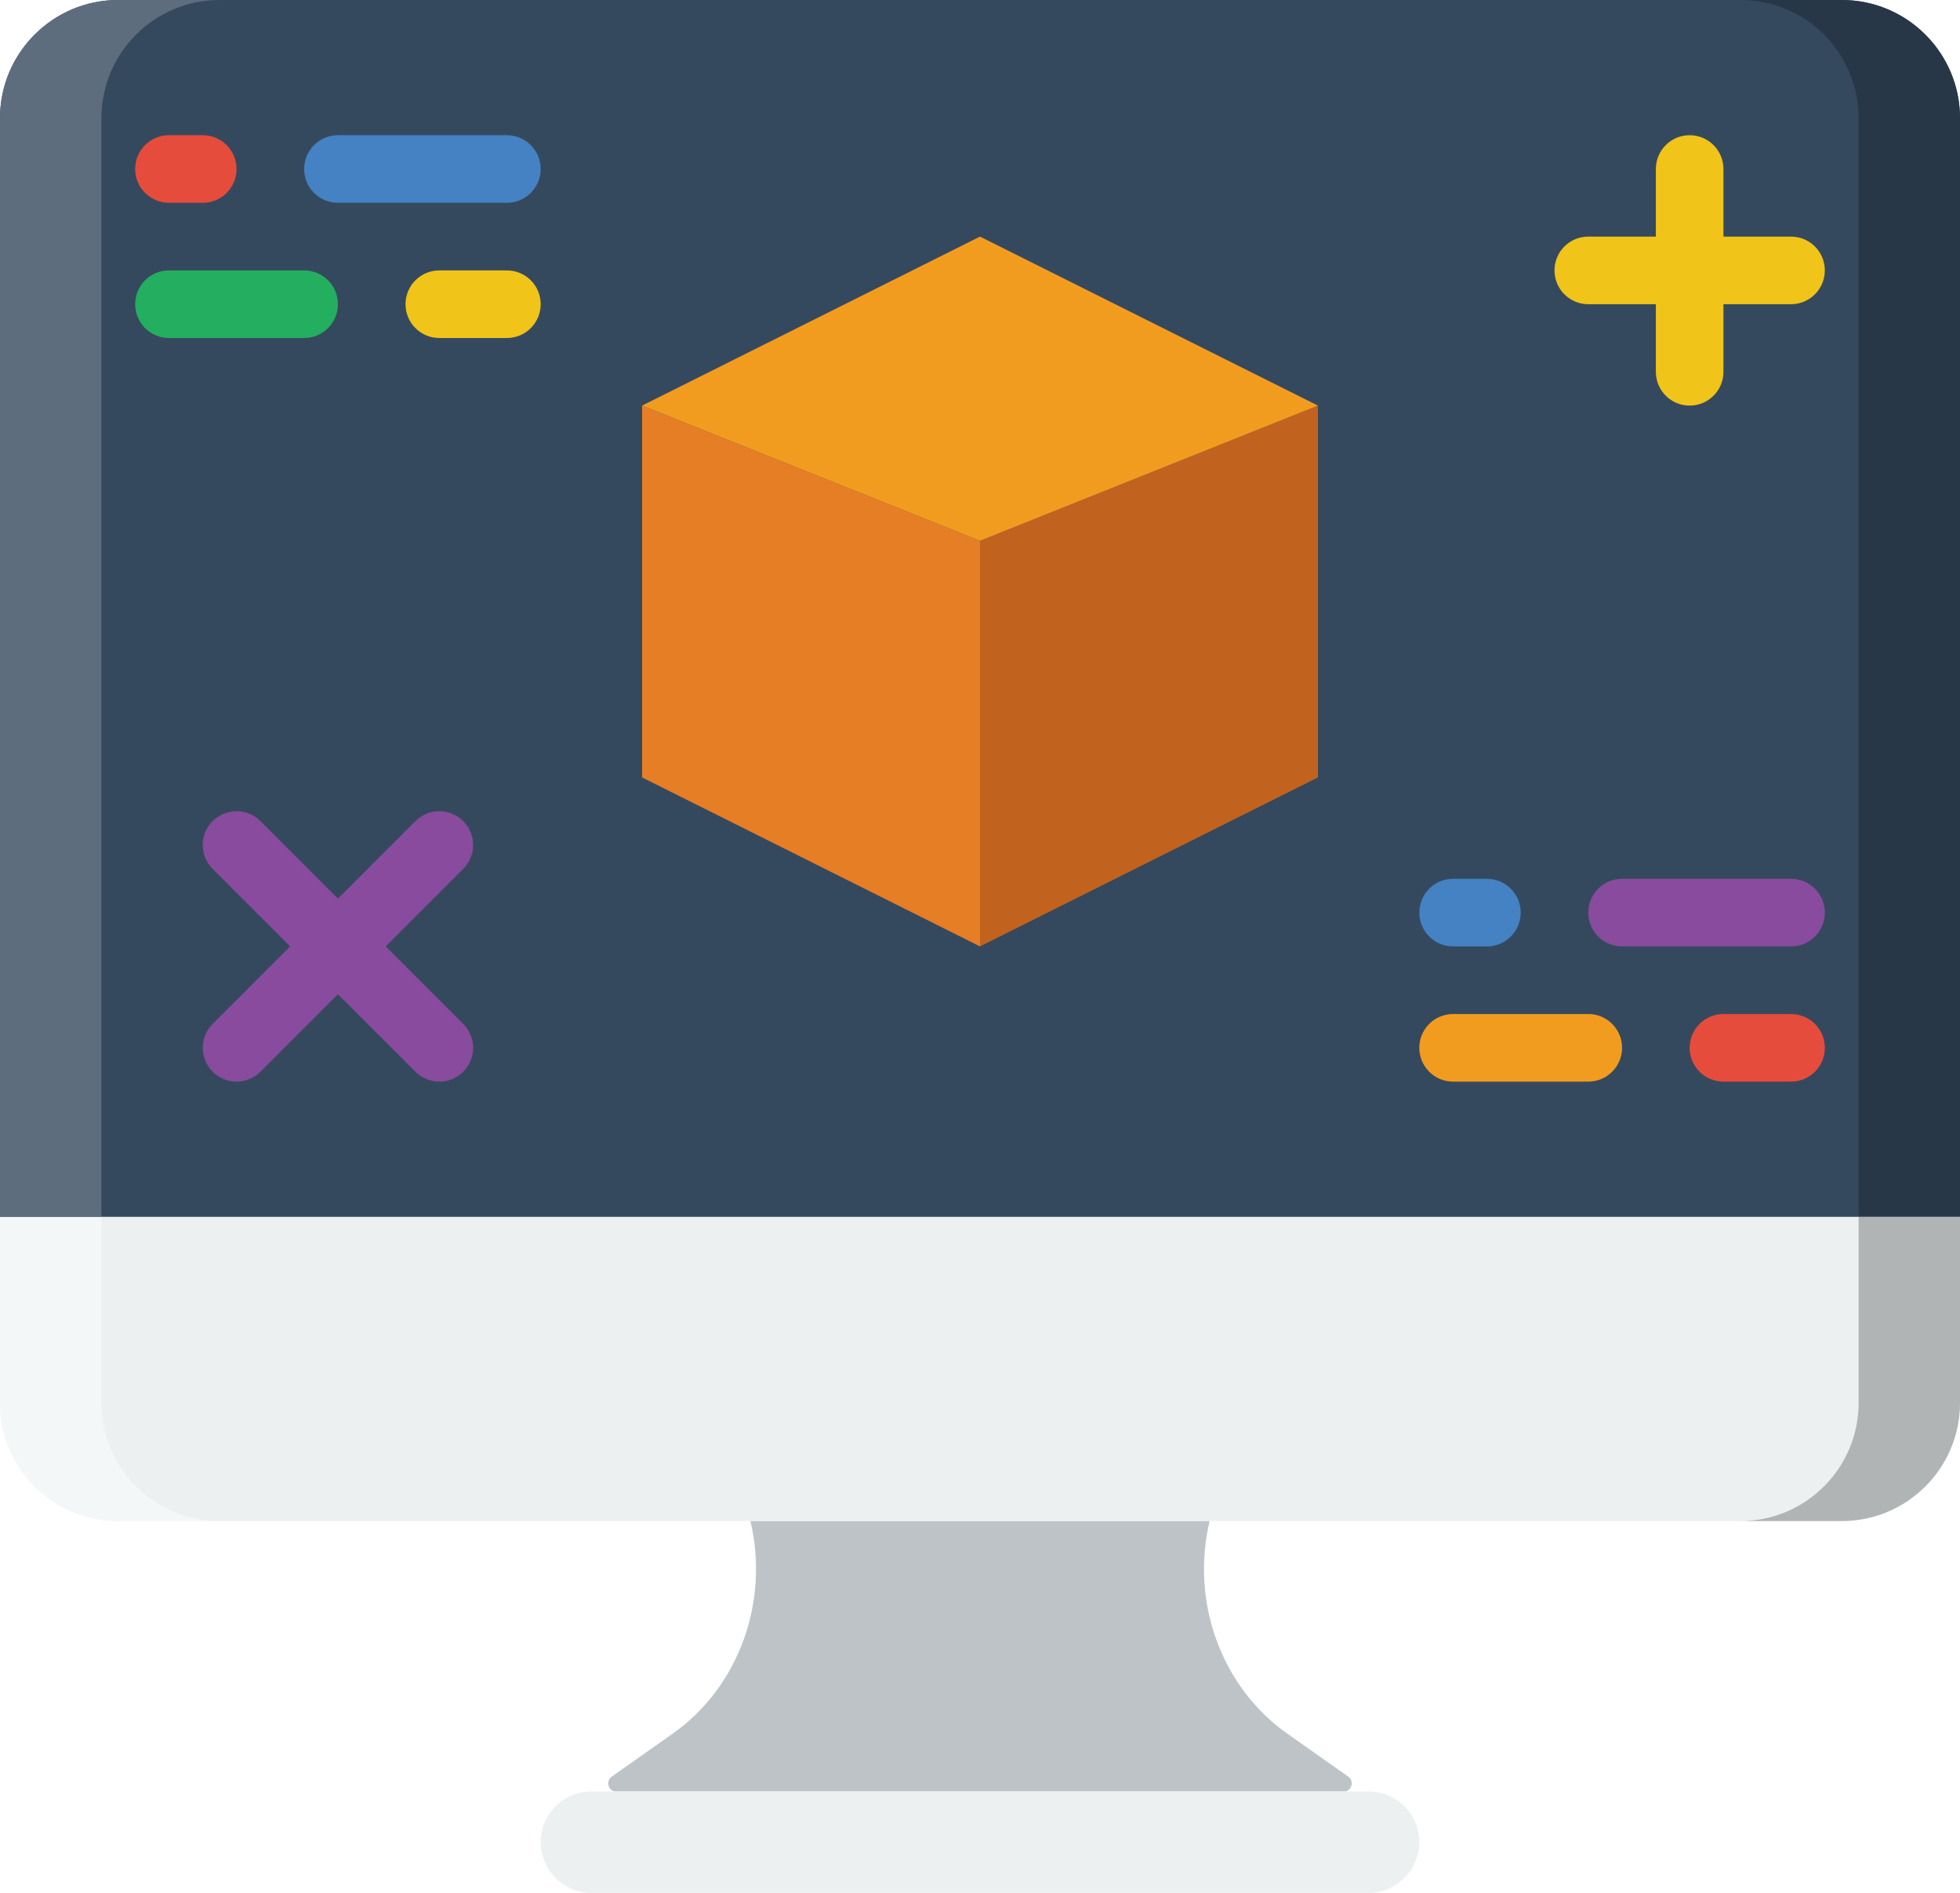 <svg height="56" viewBox="0 0 58 56" width="58" xmlns="http://www.w3.org/2000/svg"><g fill="none" fill-rule="evenodd"><path d="m39.773 53h-21.548c-.223 0-.31-.308-.124-.437l1.806-1.273c1.947-1.373 2.867-3.891 2.3-6.29h13.587v.002c-.568 2.399.353 4.917 2.301 6.29l1.804 1.271c.186.131.098.437-.126.437" fill="#bdc3c7"/><path d="m54.502 45h-51.004c-1.932 0-3.498-1.566-3.498-3.499v-38.002c0-1.933 1.566-3.499 3.498-3.499h51.004c1.932 0 3.498 1.566 3.498 3.499v38.002c0 1.933-1.566 3.499-3.498 3.499" fill="#ecf0f1"/><path d="m58 36h-58v-32.501c0-1.933 1.566-3.499 3.498-3.499h51.004c1.932 0 3.498 1.566 3.498 3.499z" fill="#35495e"/><path d="m54.502 0h-3c1.932 0 3.498 1.566 3.498 3.499v32.501h3v-32.501c0-1.933-1.566-3.499-3.498-3.499" fill="#283747"/><path d="m3.498 45h3c-1.932 0-3.498-1.566-3.498-3.499v-5.501h-3v5.501c0 1.933 1.566 3.499 3.498 3.499" fill="#f4f7f7"/><path d="m54.502 45h-3c1.932 0 3.498-1.566 3.498-3.499v-5.501h3v5.501c0 1.933-1.566 3.499-3.498 3.499" fill="#b1b4b5"/><path d="m3.498 0h3c-1.932 0-3.498 1.566-3.498 3.499v32.501h-3v-32.501c0-1.933 1.566-3.499 3.498-3.499" fill="#5d6d7e"/><path d="m40.5 56h-23c-.825 0-1.5-.675-1.5-1.5s.675-1.5 1.5-1.5h23c.825 0 1.5.675 1.5 1.5s-.675 1.5-1.5 1.5" fill="#ecf0f1"/><path d="m29 28-10-5v-11l10 4z" fill="#e57e25"/><path d="m29 28 10-5v-11l-10 4z" fill="#c1631e"/><path d="m29 16-10-4 10-5 10 5z" fill="#f29c1f"/><path d="m15 6h-5c-.553 0-1-.448-1-1s.447-1 1-1h5c.553 0 1 .448 1 1s-.447 1-1 1" fill="#4482c3"/><path d="m6 6h-1c-.553 0-1-.448-1-1s.447-1 1-1h1c.553 0 1 .448 1 1s-.447 1-1 1" fill="#e64c3c"/><path d="m9 10h-4c-.553 0-1-.448-1-1s.447-1 1-1h4c.553 0 1 .448 1 1s-.447 1-1 1" fill="#24ae5f"/><path d="m15 10h-2c-.553 0-1-.448-1-1s.447-1 1-1h2c.553 0 1 .448 1 1s-.447 1-1 1" fill="#f0c419"/><path d="m53 28h-5c-.553 0-1-.448-1-1s.447-1 1-1h5c.553 0 1 .448 1 1s-.447 1-1 1" fill="#894b9d"/><path d="m44 28h-1c-.553 0-1-.448-1-1s.447-1 1-1h1c.553 0 1 .448 1 1s-.447 1-1 1" fill="#4482c3"/><path d="m47 32h-4c-.553 0-1-.448-1-1s.447-1 1-1h4c.553 0 1 .448 1 1s-.447 1-1 1" fill="#f29c1f"/><path d="m53 32h-2c-.553 0-1-.448-1-1s.447-1 1-1h2c.553 0 1 .448 1 1s-.447 1-1 1" fill="#e64c3c"/><path d="m50 12c-.553 0-1-.448-1-1v-6c0-.552.447-1 1-1s1 .448 1 1v6c0 .552-.447 1-1 1" fill="#f0c419"/><path d="m53 9h-6c-.553 0-1-.448-1-1s.447-1 1-1h6c.553 0 1 .448 1 1s-.447 1-1 1" fill="#f0c419"/><g fill="#894b9d"><path d="m7 32c-.256 0-.512-.098-.707-.293-.391-.391-.391-1.023 0-1.414l6-6c.391-.391 1.023-.391 1.414 0s.391 1.023 0 1.414l-6 6c-.195.195-.451.293-.707.293"/><path d="m13 32c-.256 0-.512-.098-.707-.293l-6-6c-.391-.391-.391-1.023 0-1.414s1.023-.391 1.414 0l6 6c.391.391.391 1.023 0 1.414-.195.195-.451.293-.707.293"/></g></g></svg>